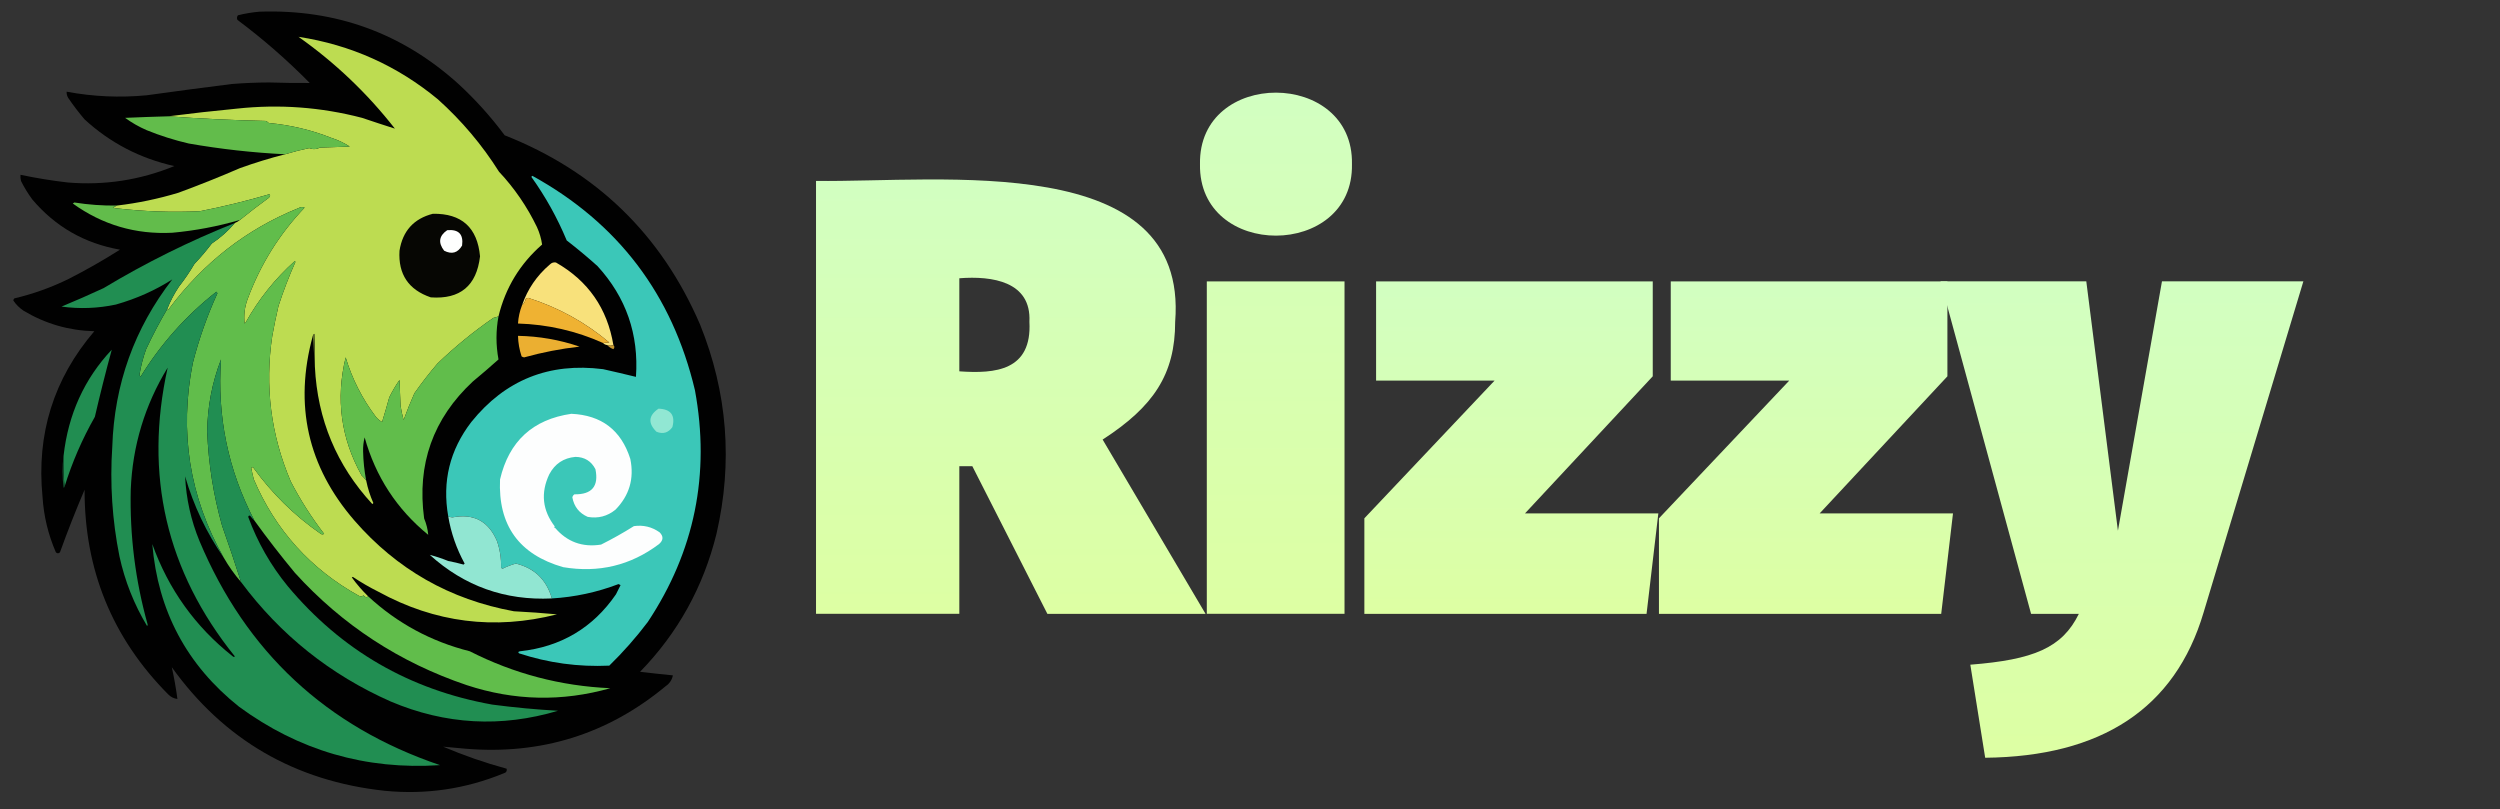 <?xml version="1.0" encoding="utf-8"?>
<svg version="1.1" id="Layer_1" xmlns="http://www.w3.org/2000/svg" x="0px" y="0px" viewBox="0 0 407 131.73" style="enable-background:new 0 0 407 131.73;" width="407px" height="131.73px"><rect x="0" y="0" width="407" height="131.73" fill="#333333" stroke="none"/><defs><linearGradient id="gradient-5"><stop offset="0" style="stop-color: rgb(210, 255, 193);"/><stop offset="1" style="stop-color: rgb(221, 255, 163);"/></linearGradient><linearGradient id="gradient-5-0" href="#gradient-5" gradientUnits="userSpaceOnUse" x1="39.24" y1="21.962" x2="39.24" y2="92.69"/><linearGradient id="gradient-5-1" href="#gradient-5" gradientUnits="userSpaceOnUse" x1="82.41" y1="7.83" x2="82.41" y2="92.68"/><linearGradient id="gradient-5-2" href="#gradient-5" gradientUnits="userSpaceOnUse" x1="120.73" y1="38.56" x2="120.73" y2="92.69"/><linearGradient id="gradient-5-3" href="#gradient-5" gradientUnits="userSpaceOnUse" x1="168.695" y1="38.56" x2="168.695" y2="92.69"/><linearGradient id="gradient-5-4" href="#gradient-5" gradientUnits="userSpaceOnUse" x1="220.135" y1="38.55" x2="220.135" y2="116.11"/></defs><style type="text/css">
	.st0{fill:#0095FF;}
	.st1{fill-rule:evenodd;clip-rule:evenodd;fill:#00FF3C;}
</style><g><g transform="matrix(1, 0, 0, 1, 125.318, 7.252)"><g><path d="M32.98,68.65h-2.12v24.03H7.53V22.2C27.91,22.47,68.22,17.16,66,45.12c0,8.58-3.53,13.83-11.81,19.19l16.76,28.38H45.2 L32.98,68.65z M30.86,53.2c5.88,0.42,11.85-0.12,11.41-8.08c0.33-6.53-6.03-7.49-11.41-7.07V53.2z" style="fill: url(&quot;#gradient-5-0&quot;);"/><path d="M94.78,19.47c0.31,15.47-25.02,15.57-24.74,0C69.76,3.9,95.09,4,94.78,19.47z M93.57,92.68H71.15V38.56h22.42V92.68z" style="fill: url(&quot;#gradient-5-1&quot;);"/><path d="M143.75,54.01l-20.8,22.32h21.71l-1.92,16.36H96.8V77.13L118,54.71H98.71V38.56h45.04V54.01z" style="fill: url(&quot;#gradient-5-2&quot;);"/><path d="M191.72,54.01l-20.8,22.32h21.71l-1.92,16.36h-45.95V77.13l21.21-22.42h-19.29V38.56h45.04V54.01z" style="fill: url(&quot;#gradient-5-3&quot;);"/><path d="M233.42,92.48c-4.65,15.65-16.66,23.43-35.55,23.63l-2.42-15.15c10.3-0.81,14.95-2.73,17.67-8.28h-7.78l-14.74-54.13 h23.73l5.15,40.6l7.17-40.6h23.02L233.42,92.48z" style="fill: url(&quot;#gradient-5-4&quot;);"/></g></g></g><g><g style="" transform="matrix(0.167, 0, 0, 0.167, -17.124, -20.726)"><path style="opacity:0.987" fill="#000100" d="M 355.5,135.5 C 429.939,132.919 494.606,156.419 549.5,206C 566.139,221.346 581.139,238.012 594.5,256C 683.631,291.132 747.131,352.632 785,440.5C 811.733,506.767 817.066,574.767 801,644.5C 788.204,696.281 763.371,741.115 726.5,779C 737.161,780.277 747.828,781.444 758.5,782.5C 757.634,786.886 755.301,790.386 751.5,793C 695.102,839.794 630.102,860.127 556.5,854C 549.123,853.32 541.789,852.653 534.5,852C 554.687,860.596 575.354,867.763 596.5,873.5C 596.863,875.911 595.863,877.411 593.5,878C 556.295,893.268 517.628,898.934 477.5,895C 390.008,885.532 320.841,845.365 270,774.5C 272.269,784.687 274.102,795.02 275.5,805.5C 271.976,805.071 268.976,803.571 266.5,801C 211.967,746.048 184.8,679.548 185,601.5C 176.412,621.596 168.412,641.929 161,662.5C 159.667,663.833 158.333,663.833 157,662.5C 149.524,645.261 145.19,627.261 144,608.5C 137.981,547.239 154.814,493.406 194.5,447C 169.68,446.381 146.68,439.714 125.5,427C 121.46,424.294 118.127,420.96 115.5,417C 115.645,416.228 115.978,415.561 116.5,415C 134.894,410.647 152.561,404.313 169.5,396C 186.623,387.273 203.289,377.773 219.5,367.5C 184.955,361.401 156.455,345.068 134,318.5C 129.831,312.834 126.165,306.834 123,300.5C 122.505,298.527 122.338,296.527 122.5,294.5C 137.702,297.706 153.035,300.206 168.5,302C 204.48,305.003 239.146,299.67 272.5,286C 239.12,278.563 209.954,263.397 185,240.5C 179.283,233.784 173.95,226.784 169,219.5C 167.872,217.655 167.372,215.655 167.5,213.5C 193.326,218.322 219.326,219.488 245.5,217C 273.145,213.146 300.812,209.479 328.5,206C 340.647,205.041 352.813,204.541 365,204.5C 378.173,204.919 391.34,205.085 404.5,205C 382.53,182.694 359.03,162.194 334,143.5C 333.28,141.888 333.446,140.388 334.5,139C 341.541,137.252 348.541,136.086 355.5,135.5 Z"/></g><g style="" transform="matrix(0.167, 0, 0, 0.167, -17.124, -20.726)"><path style="opacity:1" fill="#bddc51" d="M 588.5,432.5 C 586.914,433.148 585.247,433.648 583.5,434C 564.194,447.293 546.028,462.126 529,478.5C 521.004,487.847 513.504,497.514 506.5,507.5C 502.723,515.983 499.223,524.65 496,533.5C 494.725,528.919 493.725,524.252 493,519.5C 492.667,511.167 492.333,502.833 492,494.5C 488.236,499.927 484.903,505.593 482,511.5C 479.793,519.537 477.459,527.537 475,535.5C 472.708,534.21 470.708,532.543 469,530.5C 455.702,512.903 445.868,493.569 439.5,472.5C 429.677,512.92 434.844,551.253 455,587.5C 456.736,589.063 458.236,590.73 459.5,592.5C 461.026,600.078 463.359,607.411 466.5,614.5C 466.167,614.833 465.833,615.167 465.5,615.5C 430.688,577.771 412.022,533.104 409.5,481.5C 409.667,470.828 409.5,460.161 409,449.5C 408.283,450.044 407.783,450.711 407.5,451.5C 389.005,518.929 402.505,578.929 448,631.5C 489.331,679.103 541.164,708.603 603.5,720C 617.556,720.708 631.556,721.708 645.5,723C 584.586,738.488 526.586,731.155 471.5,701C 462.839,696.672 454.506,691.838 446.5,686.5C 446.167,686.667 445.833,686.833 445.5,687C 450.296,693.629 455.629,699.796 461.5,705.5C 459.847,706.799 458.347,706.466 457,704.5C 455.612,705.554 454.112,705.72 452.5,705C 405.295,678.802 371.128,640.969 350,591.5C 349.028,587.857 348.194,584.19 347.5,580.5C 348.002,579.479 348.668,579.312 349.5,580C 367.541,605.041 389.208,626.375 414.5,644C 415.877,645.241 417.21,645.408 418.5,644.5C 406.13,628.415 395.297,611.415 386,593.5C 366.584,547.962 360.584,500.629 368,451.5C 369.757,441.774 371.757,432.107 374,422.5C 378.731,407.944 384.231,393.61 390.5,379.5C 390.333,379.167 390.167,378.833 390,378.5C 370.664,395.844 354.664,415.844 342,438.5C 341.667,438.833 341.333,439.167 341,439.5C 340.074,431.271 341.074,423.271 344,415.5C 356.455,381.894 374.955,352.228 399.5,326.5C 397.534,325.628 395.534,325.795 393.5,327C 342.883,347.426 300.716,380.259 267,425.5C 266.31,426.738 265.81,426.738 265.5,425.5C 268.558,417.716 272.391,410.383 277,403.5C 282.494,396.513 287.494,389.18 292,381.5C 298.042,375.127 303.708,368.46 309,361.5C 317.501,355.853 325.001,349.187 331.5,341.5C 333.368,340.737 335.035,339.737 336.5,338.5C 345.623,331.1 354.956,323.933 364.5,317C 366.119,315.517 366.286,314.35 365,313.5C 342.579,320.065 320.079,325.565 297.5,330C 269.731,331.307 242.064,330.307 214.5,327C 213.833,326.667 213.167,326.333 212.5,326C 214.058,325.79 215.391,325.29 216.5,324.5C 236.828,322.118 256.828,317.952 276.5,312C 296.725,304.554 316.725,296.554 336.5,288C 350.962,282.79 365.629,278.29 380.5,274.5C 388.245,272.126 396.078,270.126 404,268.5C 407.588,269.939 411.088,269.772 414.5,268C 424.167,267.667 433.833,267.333 443.5,267C 437.925,263.38 431.925,260.547 425.5,258.5C 406.245,250.84 385.912,246.007 364.5,244C 363.672,243.085 362.672,242.419 361.5,242C 329.637,241.311 297.97,239.811 266.5,237.5C 288.646,234.676 310.979,232.176 333.5,230C 374.767,225.54 415.433,228.54 455.5,239C 466.416,242.696 477.083,246.196 487.5,249.5C 460.491,214.988 429.158,185.154 393.5,160C 444.487,167.829 489.82,188.162 529.5,221C 552.656,241.812 572.489,265.312 589,291.5C 604.068,307.578 616.401,325.578 626,345.5C 628.505,351.007 630.172,356.673 631,362.5C 609.405,381.363 595.238,404.696 588.5,432.5 Z"/></g><g style="" transform="matrix(0.167, 0, 0, 0.167, -17.124, -20.726)"><path style="opacity:1" fill="#62bc4b" d="M 266.5,237.5 C 297.97,239.811 329.637,241.311 361.5,242C 362.672,242.419 363.672,243.085 364.5,244C 385.912,246.007 406.245,250.84 425.5,258.5C 431.925,260.547 437.925,263.38 443.5,267C 433.833,267.333 424.167,267.667 414.5,268C 411.088,269.772 407.588,269.939 404,268.5C 396.078,270.126 388.245,272.126 380.5,274.5C 349.094,272.96 317.761,269.46 286.5,264C 272.516,260.752 258.85,256.419 245.5,251C 238.011,247.759 231.011,243.759 224.5,239C 238.498,238.38 252.498,237.88 266.5,237.5 Z"/></g><g style="" transform="matrix(0.167, 0, 0, 0.167, -17.124, -20.726)"><path style="opacity:1" fill="#3bc7b8" d="M 640.5,707.5 C 635.335,689.333 623.669,678 605.5,673.5C 601.013,674.708 596.679,676.374 592.5,678.5C 591.914,678.291 591.414,677.957 591,677.5C 591.239,668.527 589.906,659.861 587,651.5C 578.701,632.1 564.201,624.434 543.5,628.5C 542.075,628.377 540.742,628.043 539.5,627.5C 533.498,593.508 540.998,562.841 562,535.5C 595.045,494.474 637.878,477.307 690.5,484C 701.197,486.4 711.864,488.9 722.5,491.5C 725.39,449.999 712.89,413.999 685,383.5C 675.292,374.79 665.292,366.457 655,358.5C 645.811,336.446 634.311,315.779 620.5,296.5C 620.833,296.167 621.167,295.833 621.5,295.5C 705.072,341.607 757.905,411.273 780,504.5C 795.051,586.256 779.718,661.589 734,730.5C 722.616,745.557 710.116,759.724 696.5,773C 666.412,774.406 637.079,770.406 608.5,761C 607.366,759.984 607.699,759.317 609.5,759C 649.366,754.669 680.533,736.169 703,703.5C 704.5,700.5 706,697.5 707.5,694.5C 706.833,694.167 706.167,693.833 705.5,693.5C 684.542,701.492 662.875,706.158 640.5,707.5 Z"/></g><g style="" transform="matrix(0.167, 0, 0, 0.167, -17.124, -20.726)"><path style="opacity:1" fill="#62bc4b" d="M 336.5,338.5 C 314.902,344.783 292.902,348.95 270.5,351C 234.757,352.818 202.424,343.318 173.5,322.5C 174,322.167 174.5,321.833 175,321.5C 188.727,323.681 202.56,324.681 216.5,324.5C 215.391,325.29 214.058,325.79 212.5,326C 213.167,326.333 213.833,326.667 214.5,327C 242.064,330.307 269.731,331.307 297.5,330C 320.079,325.565 342.579,320.065 365,313.5C 366.286,314.35 366.119,315.517 364.5,317C 354.956,323.933 345.623,331.1 336.5,338.5 Z"/></g><g style="" transform="matrix(0.167, 0, 0, 0.167, -17.124, -20.726)"><path style="opacity:1" fill="#61bd4b" d="M 461.5,705.5 C 489.814,731.663 522.814,749.496 560.5,759C 603.597,780.902 649.264,792.902 697.5,795C 650.577,808.303 603.91,807.303 557.5,792C 491.992,769.86 436.159,733.36 390,682.5C 376.236,665.91 363.069,648.91 350.5,631.5C 324.917,582.426 314.084,530.092 318,474.5C 309.282,497.095 304.782,520.595 304.5,545C 305.784,576.329 310.617,606.829 319,636.5C 325.471,654.746 331.638,673.08 337.5,691.5C 331.089,684.079 325.422,676.079 320.5,667.5C 287.184,608.356 277.184,545.189 290.5,478C 296.54,454.542 304.54,431.876 314.5,410C 314.167,409.5 313.833,409 313.5,408.5C 283.861,431.801 259.195,459.468 239.5,491.5C 239.167,490.833 238.833,490.167 238.5,489.5C 239.899,480.9 242.066,472.567 245,464.5C 251.284,451.093 258.117,438.093 265.5,425.5C 265.81,426.738 266.31,426.738 267,425.5C 300.716,380.259 342.883,347.426 393.5,327C 395.534,325.795 397.534,325.628 399.5,326.5C 374.955,352.228 356.455,381.894 344,415.5C 341.074,423.271 340.074,431.271 341,439.5C 341.333,439.167 341.667,438.833 342,438.5C 354.664,415.844 370.664,395.844 390,378.5C 390.167,378.833 390.333,379.167 390.5,379.5C 384.231,393.61 378.731,407.944 374,422.5C 371.757,432.107 369.757,441.774 368,451.5C 360.584,500.629 366.584,547.962 386,593.5C 395.297,611.415 406.13,628.415 418.5,644.5C 417.21,645.408 415.877,645.241 414.5,644C 389.208,626.375 367.541,605.041 349.5,580C 348.668,579.312 348.002,579.479 347.5,580.5C 348.194,584.19 349.028,587.857 350,591.5C 371.128,640.969 405.295,678.802 452.5,705C 454.112,705.72 455.612,705.554 457,704.5C 458.347,706.466 459.847,706.799 461.5,705.5 Z"/></g><g style="" transform="matrix(0.167, 0, 0, 0.167, -17.124, -20.726)"><path style="opacity:1" fill="#060603" d="M 524.5,332.5 C 552.576,332.071 567.909,345.904 570.5,374C 567.134,402.712 551.134,416.045 522.5,414C 500.778,406.606 490.611,391.44 492,368.5C 495.044,349.297 505.878,337.297 524.5,332.5 Z"/></g><g style="" transform="matrix(0.167, 0, 0, 0.167, -17.124, -20.726)"><path style="opacity:1" fill="#218e52" d="M 331.5,341.5 C 325.001,349.187 317.501,355.853 309,361.5C 303.708,368.46 298.042,375.127 292,381.5C 287.494,389.18 282.494,396.513 277,403.5C 272.391,410.383 268.558,417.716 265.5,425.5C 258.117,438.093 251.284,451.093 245,464.5C 242.066,472.567 239.899,480.9 238.5,489.5C 238.833,490.167 239.167,490.833 239.5,491.5C 259.195,459.468 283.861,431.801 313.5,408.5C 313.833,409 314.167,409.5 314.5,410C 304.54,431.876 296.54,454.542 290.5,478C 277.184,545.189 287.184,608.356 320.5,667.5C 303.757,643.341 291.257,617.008 283,588.5C 284.024,610.268 288.691,631.268 297,651.5C 342.392,759.561 420.559,832.394 531.5,870C 459.144,874.804 393.81,855.804 335.5,813C 284.652,772.482 256.485,719.648 251,654.5C 266.774,698.583 292.94,735.083 329.5,764C 330.167,764.667 330.833,764.667 331.5,764C 264.608,680.916 242.774,587.083 266,482.5C 243.727,518.992 231.727,558.659 230,601.5C 228.949,646.144 234.449,689.978 246.5,733C 246.333,733.5 246.167,734 246,734.5C 233.285,713.366 224.285,690.699 219,666.5C 211.923,631.177 209.589,595.51 212,559.5C 214.006,498.632 233.506,444.298 270.5,396.5C 253.779,407.172 235.446,415.338 215.5,421C 197.952,424.734 180.285,425.401 162.5,423C 176.243,417.298 189.91,411.298 203.5,405C 244.397,380.385 287.064,359.218 331.5,341.5 Z"/></g><g style="" transform="matrix(0.167, 0, 0, 0.167, -17.124, -20.726)"><path style="opacity:1" fill="#fefffe" d="M 538.5,348.5 C 549.654,347.487 554.488,352.487 553,363.5C 548.806,370.677 542.973,372.343 535.5,368.5C 529.476,360.68 530.476,354.013 538.5,348.5 Z"/></g><g style="" transform="matrix(0.167, 0, 0, 0.167, -17.124, -20.726)"><path style="opacity:1" fill="#f8e17b" d="M 700.5,460.5 C 698.691,461.291 696.691,461.291 694.5,460.5C 692.847,460.34 691.514,459.674 690.5,458.5C 692.276,458.206 694.276,458.04 696.5,458C 673.142,438.316 646.808,423.816 617.5,414.5C 616.558,414.608 615.725,414.941 615,415.5C 614.576,418.025 613.41,420.025 611.5,421.5C 616.884,405.91 625.884,392.743 638.5,382C 640.212,380.249 642.212,379.582 644.5,380C 675.884,397.918 694.551,424.752 700.5,460.5 Z"/></g><g style="" transform="matrix(0.167, 0, 0, 0.167, -17.124, -20.726)"><path style="opacity:1" fill="#efb232" d="M 690.5,458.5 C 664.159,446.696 636.492,440.363 607.5,439.5C 607.892,433.269 609.225,427.269 611.5,421.5C 613.41,420.025 614.576,418.025 615,415.5C 615.725,414.941 616.558,414.608 617.5,414.5C 646.808,423.816 673.142,438.316 696.5,458C 694.276,458.04 692.276,458.206 690.5,458.5 Z"/></g><g style="" transform="matrix(0.167, 0, 0, 0.167, -17.124, -20.726)"><path style="opacity:1" fill="#61bd4b" d="M 588.5,432.5 C 585.905,446.463 585.905,460.463 588.5,474.5C 580.364,481.795 572.031,488.962 563.5,496C 524.699,532.143 508.866,576.643 516,629.5C 518.184,634.7 519.517,640.034 520,645.5C 489.389,620.512 468.722,588.845 458,550.5C 456.893,554.888 456.393,559.388 456.5,564C 456.704,573.591 457.704,583.091 459.5,592.5C 458.236,590.73 456.736,589.063 455,587.5C 434.844,551.253 429.677,512.92 439.5,472.5C 445.868,493.569 455.702,512.903 469,530.5C 470.708,532.543 472.708,534.21 475,535.5C 477.459,527.537 479.793,519.537 482,511.5C 484.903,505.593 488.236,499.927 492,494.5C 492.333,502.833 492.667,511.167 493,519.5C 493.725,524.252 494.725,528.919 496,533.5C 499.223,524.65 502.723,515.983 506.5,507.5C 513.504,497.514 521.004,487.847 529,478.5C 546.028,462.126 564.194,447.293 583.5,434C 585.247,433.648 586.914,433.148 588.5,432.5 Z"/></g><g style="" transform="matrix(0.167, 0, 0, 0.167, -17.124, -20.726)"><path style="opacity:1" fill="#ebaf31" d="M 607.5,451.5 C 628.133,451.883 648.133,455.383 667.5,462C 649.28,464.058 631.28,467.558 613.5,472.5C 612.558,472.392 611.725,472.059 611,471.5C 608.861,465 607.695,458.334 607.5,451.5 Z"/></g><g style="" transform="matrix(0.167, 0, 0, 0.167, -17.124, -20.726)"><path style="opacity:1" fill="#5a6927" d="M 409.5,481.5 C 408.833,471.5 408.167,461.5 407.5,451.5C 407.783,450.711 408.283,450.044 409,449.5C 409.5,460.161 409.667,470.828 409.5,481.5 Z"/></g><g style="" transform="matrix(0.167, 0, 0, 0.167, -17.124, -20.726)"><path style="opacity:1" fill="#c3952f" d="M 694.5,460.5 C 696.691,461.291 698.691,461.291 700.5,460.5C 701.782,461.708 701.782,463.042 700.5,464.5C 698.089,463.639 696.089,462.306 694.5,460.5 Z"/></g><g style="" transform="matrix(0.167, 0, 0, 0.167, -17.124, -20.726)"><path style="opacity:1" fill="#218d51" d="M 165.5,598.5 C 164.506,588.681 164.173,578.681 164.5,568.5C 169.08,527.912 184.747,493.412 211.5,465C 205.586,486.739 200.086,508.573 195,530.5C 182.669,552.154 172.836,574.82 165.5,598.5 Z"/></g><g style="" transform="matrix(0.167, 0, 0, 0.167, -17.124, -20.726)"><path style="opacity:1" fill="#218e52" d="M 350.5,631.5 C 349.067,630.167 347.733,628.667 346.5,627C 345.517,626.409 344.85,626.743 344.5,628C 353.577,652.719 366.41,675.219 383,695.5C 435.291,758.077 501.791,796.577 582.5,811C 603.814,813.797 625.148,815.797 646.5,817C 591.083,833.544 536.75,830.544 483.5,808C 424.642,781.979 375.975,743.146 337.5,691.5C 331.638,673.08 325.471,654.746 319,636.5C 310.617,606.829 305.784,576.329 304.5,545C 304.782,520.595 309.282,497.095 318,474.5C 314.084,530.092 324.917,582.426 350.5,631.5 Z"/></g><g style="" transform="matrix(0.167, 0, 0, 0.167, -17.124, -20.726)"><path style="opacity:1" fill="#91e7d3" d="M 744.5,522.5 C 756.545,522.94 761.045,528.94 758,540.5C 754.006,546.054 748.839,547.554 742.5,545C 734.002,536.656 734.669,529.156 744.5,522.5 Z"/></g><g style="" transform="matrix(0.167, 0, 0, 0.167, -17.124, -20.726)"><path style="opacity:1" fill="#fdfefe" d="M 643.5,637.5 C 642.167,637.833 642.167,638.167 643.5,638.5C 655.311,652.384 670.311,657.884 688.5,655C 699.458,649.521 710.125,643.521 720.5,637C 729.641,635.702 737.974,637.702 745.5,643C 749.464,646.903 749.297,650.736 745,654.5C 717.298,675.347 686.132,682.847 651.5,677C 608.496,664.666 587.996,636.166 590,591.5C 598.69,554.305 621.857,532.972 659.5,527.5C 688.962,528.804 708.129,543.47 717,571.5C 720.924,590.648 716.091,607.148 702.5,621C 694.591,627.412 685.591,629.746 675.5,628C 667.166,624.347 662.166,618.014 660.5,609C 660.759,607.739 661.426,606.739 662.5,606C 679.582,606.259 686.416,598.093 683,581.5C 678.936,573.613 672.436,569.613 663.5,569.5C 651.949,570.53 643.449,576.196 638,586.5C 629.431,604.599 631.265,621.599 643.5,637.5 Z"/></g><g style="" transform="matrix(0.167, 0, 0, 0.167, -17.124, -20.726)"><path style="opacity:1" fill="#145631" d="M 164.5,568.5 C 164.173,578.681 164.506,588.681 165.5,598.5C 165.44,599.043 165.107,599.376 164.5,599.5C 163.177,589.007 163.177,578.674 164.5,568.5 Z"/></g><g style="" transform="matrix(0.167, 0, 0, 0.167, -17.124, -20.726)"><path style="opacity:1" fill="#91e6d2" d="M 640.5,707.5 C 594.853,709.659 555.186,695.492 521.5,665C 527.526,666.564 533.526,668.564 539.5,671C 544.559,671.954 549.559,673.12 554.5,674.5C 554.833,674.167 555.167,673.833 555.5,673.5C 547.565,659.028 542.232,643.694 539.5,627.5C 540.742,628.043 542.075,628.377 543.5,628.5C 564.201,624.434 578.701,632.1 587,651.5C 589.906,659.861 591.239,668.527 591,677.5C 591.414,677.957 591.914,678.291 592.5,678.5C 596.679,676.374 601.013,674.708 605.5,673.5C 623.669,678 635.335,689.333 640.5,707.5 Z"/></g></g></svg>